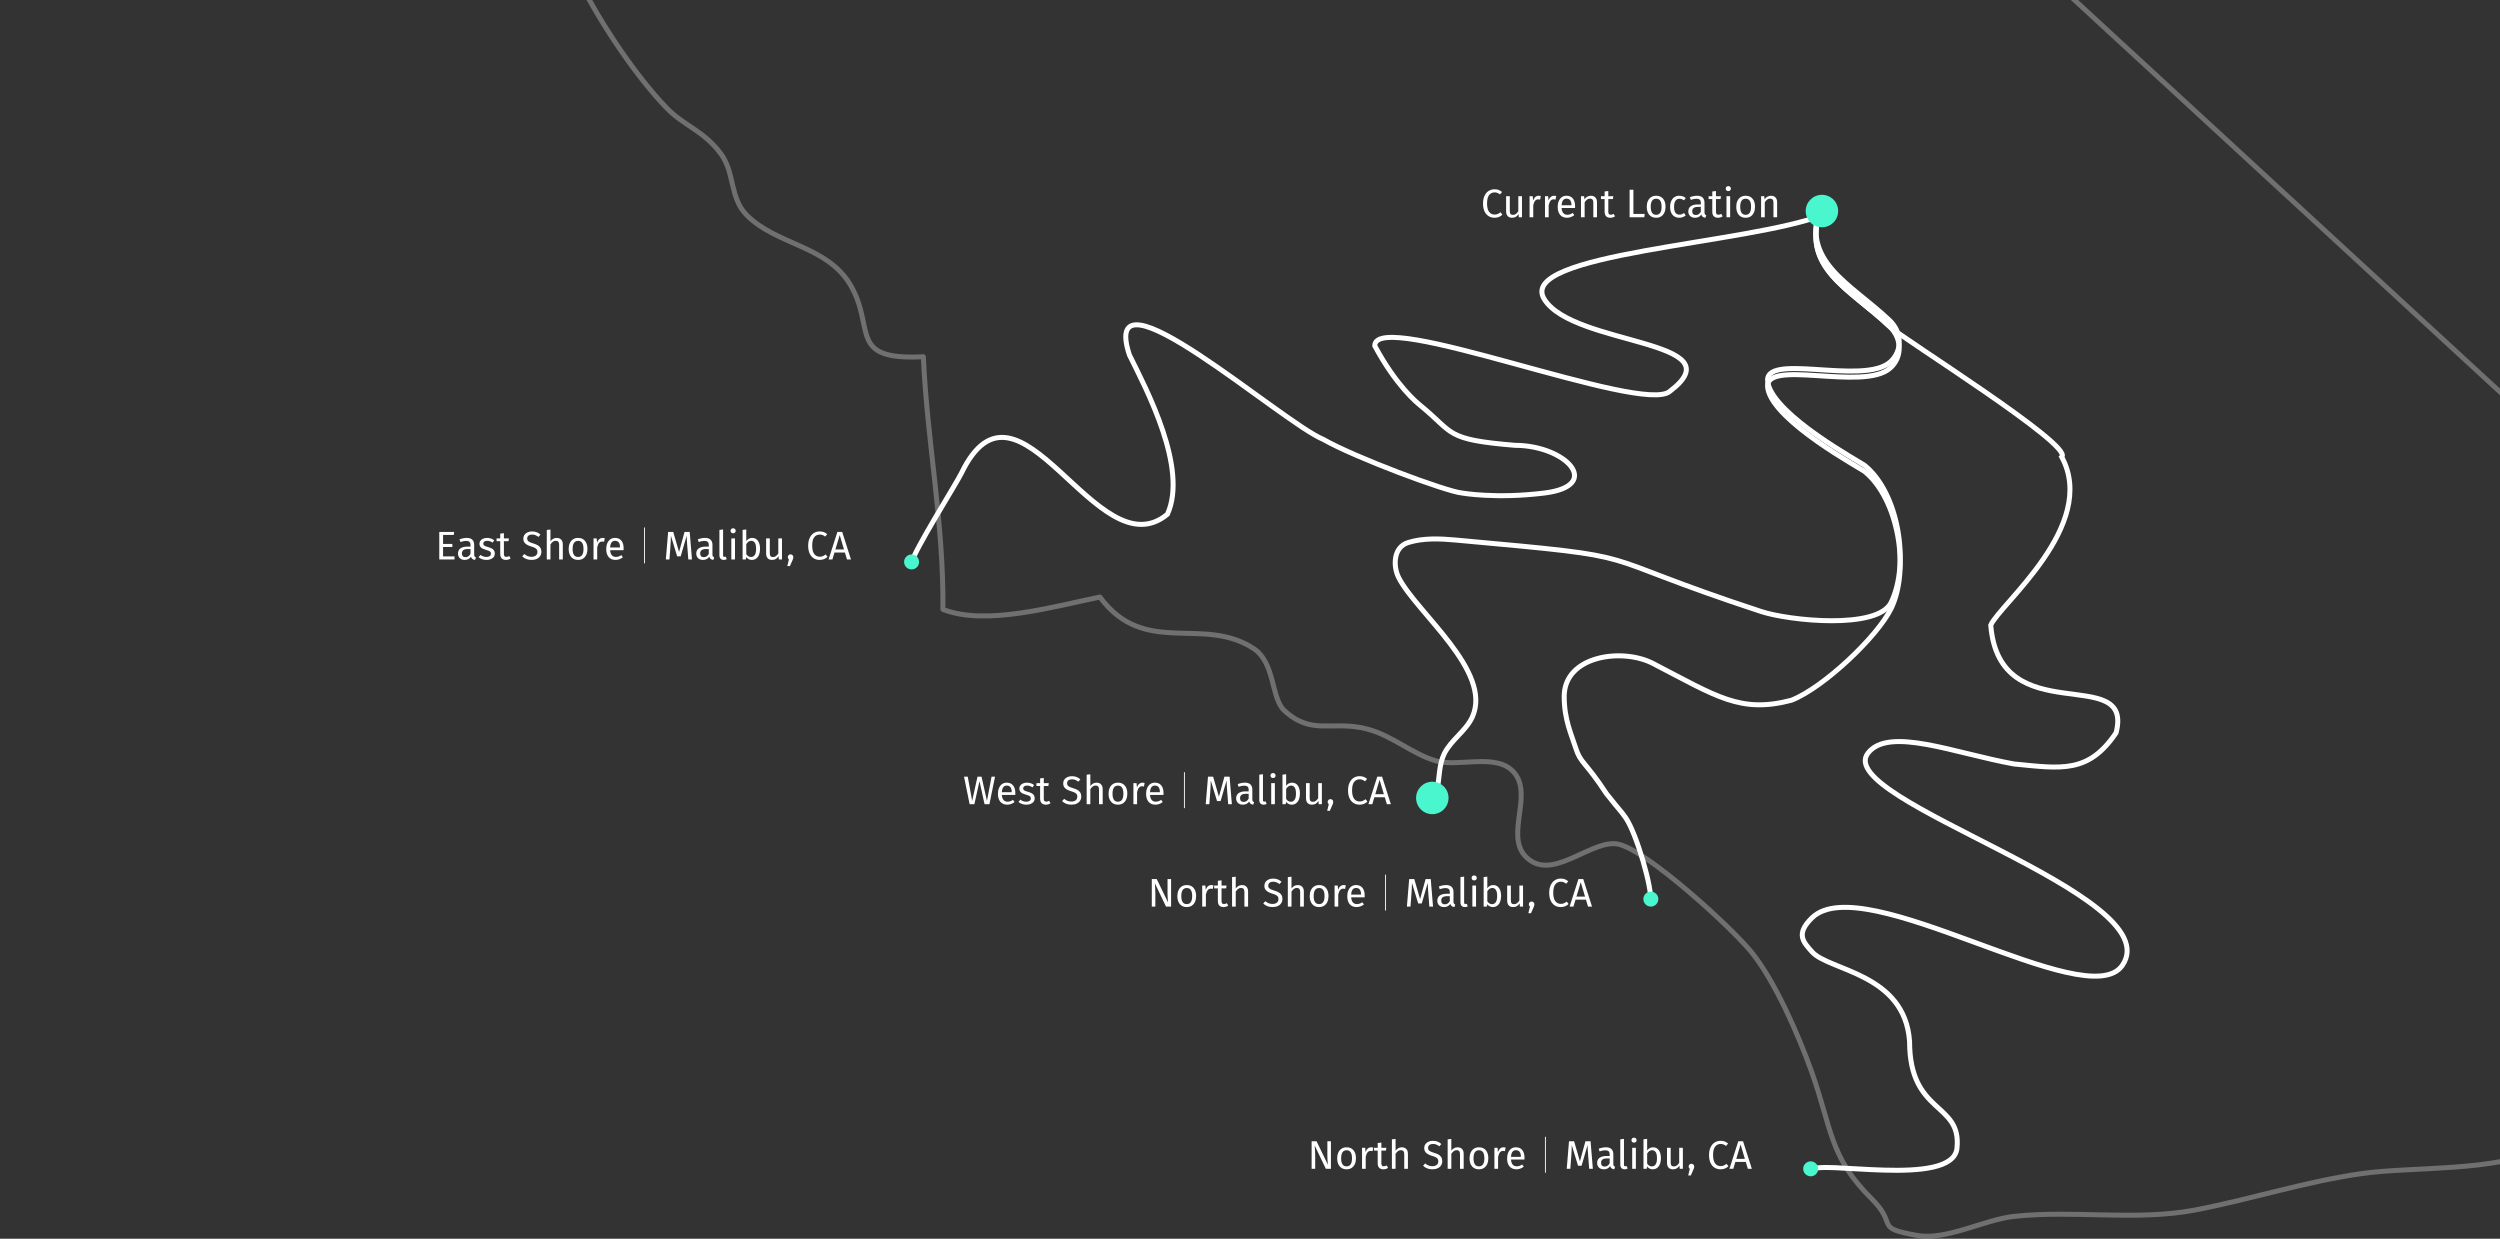 		<svg width="1001" height="496" viewBox="0 0 1001 496" fill="none" xmlns="http://www.w3.org/2000/svg">
			<rect x="0" y="0" width="1001" height="496" fill="#333333" stroke="none"/>
			<g opacity="0.298">
			<path d="M1008.08 163.448L443.182 -356.858V-747.19L28.11 -770C24.904 -762.456 4.367 -740.714 7.572 -728.596C11.43 -714.102 30.839 -718.735 36.478 -709.409C43.066 -698.42 31.729 -653.749 28.346 -640.86C21.876 -616.445 7.097 -596.665 2.822 -572.25C-4.36 -531.263 10.182 -534.53 37.724 -508.927C84.141 -465.742 46.924 -420.952 58.618 -370.223C68.115 -328.878 109.605 -307.554 124.8 -266.211C136.553 -234.37 152.697 -226.233 177.746 -202.947C177.153 -217.084 164.51 -258.785 188.253 -255.102C211.817 -251.478 202.736 -216.669 207.247 -202.115C211.045 -189.997 237.933 -165.761 215.616 -154.593C208.196 -150.91 187.066 -165.582 178.577 -169.503C184.572 -150.791 180.774 -131.367 190.271 -113.487C201.608 -92.162 213.835 -100.359 228.853 -88.775C244.344 -76.835 242.683 -63.114 235.797 -45.055C228.615 -26.225 221.196 -29.135 232.592 -6.443C240.843 9.951 254.85 30.742 266.9 43.216C273.904 50.463 281.502 52.127 288.506 61.393C294.323 69.115 292.067 79.214 299.012 86.164C310.883 98.104 331.006 98.282 340.384 113.904C350.831 131.309 338.96 144.437 369.706 142.833C371.309 177.643 377.897 209.185 377.541 243.994C394.695 250.825 422.414 242.687 440.399 239.063C458.266 263.18 481.355 246.429 501.774 259.558C510.678 265.26 508.837 279.517 514.239 284.506C525.339 294.723 533.529 288.308 547.301 291.872C557.51 294.486 565.404 301.97 575.138 304.703C584.338 307.257 599.475 301.258 606.301 309.396C614.492 319.138 600.78 336.958 613.127 344.799C623.395 351.333 638.115 335.77 648.088 338.027C659.721 340.7 693.079 371.174 701.271 381.212C710.59 392.677 719.969 414.062 725.25 428.793C733.501 451.841 732.373 463.127 749.408 479.998C760.27 490.75 749.942 491.522 767.63 494.67C779.204 496.749 794.518 488.374 806.212 487.067C830.549 484.394 855.122 489.027 879.102 484.453C901.421 480.176 922.729 473.166 945.64 469.899C965.465 467.048 1000.37 469.246 1017.94 459.801C1036.99 449.643 1038.71 426.654 1011.17 430.932C1008.97 416.26 1018.77 396.003 1007.85 385.847C1023.04 365.056 1028.56 350.384 1030.93 324.959C1032 313.792 1032.48 301.436 1038 292.05C1043.4 282.783 1058.59 277.259 1061.56 269.299C1066.13 256.943 1058.83 251.419 1053.25 244.528C1049.69 240.073 1039.54 242.212 1036.63 238.291C1031.23 231.103 1036.57 223.678 1033.6 216.431C1024.94 195.462 1014.61 187.205 1008.08 163.444C1008.26 167.424 1008.44 171.463 1008.2 175.384" 
			stroke="white" stroke-width="2" stroke-linecap="round" stroke-linejoin="round"/>
			</g>
			<path class="line line-animation-1" d="M729.114 81.5C720.546 104.881 740.614 113.086 756.675 128.368C761.434 132.896 761.888 140.378 756.879 144.903C746.107 154.634 705.264 140.477 707.854 153.306C710.53 166.555 745.061 185.092 746.618 186.36C760.284 197.492 764.735 225.735 757.208 241.219C751.852 252.237 716.342 248.523 705.172 244.854C632.024 220.826 664.985 223.692 582.817 216.23C576.527 215.659 569.935 215.367 563.894 217.211C557.671 219.11 557.869 226.899 559.957 231.111C566.876 245.067 597.849 268.738 589.514 287.083C586.956 292.712 580.963 296.268 578.264 301.83C576.151 306.188 576.385 311.332 575.445 316.083" 
			stroke="white" stroke-width="2"/>
			<path class="title title-4" d="M532.903 468H530.871L526.391 458.64C526.455 459.376 526.503 460.059 526.535 460.688C526.578 461.307 526.599 462.059 526.599 462.944V468H525.175V456.976H527.159L531.687 466.352C531.655 466.075 531.613 465.589 531.559 464.896C531.506 464.203 531.479 463.568 531.479 462.992V456.976H532.903V468ZM539.185 459.376C540.369 459.376 541.286 459.771 541.937 460.56C542.598 461.349 542.929 462.421 542.929 463.776C542.929 464.651 542.78 465.424 542.481 466.096C542.182 466.757 541.75 467.275 541.185 467.648C540.62 468.011 539.948 468.192 539.169 468.192C537.985 468.192 537.062 467.797 536.401 467.008C535.74 466.219 535.409 465.147 535.409 463.792C535.409 462.917 535.558 462.149 535.857 461.488C536.156 460.816 536.588 460.299 537.153 459.936C537.718 459.563 538.396 459.376 539.185 459.376ZM539.185 460.56C537.724 460.56 536.993 461.637 536.993 463.792C536.993 465.936 537.718 467.008 539.169 467.008C540.62 467.008 541.345 465.931 541.345 463.776C541.345 461.632 540.625 460.56 539.185 460.56ZM549.025 459.376C549.324 459.376 549.601 459.408 549.857 459.472L549.585 460.912C549.329 460.848 549.084 460.816 548.849 460.816C548.326 460.816 547.905 461.008 547.585 461.392C547.265 461.776 547.014 462.373 546.833 463.184V468H545.361V459.568H546.625L546.769 461.28C546.993 460.651 547.297 460.176 547.681 459.856C548.065 459.536 548.513 459.376 549.025 459.376ZM555.789 467.616C555.234 468 554.605 468.192 553.901 468.192C553.186 468.192 552.626 467.989 552.221 467.584C551.826 467.168 551.629 466.571 551.629 465.792V460.704H550.157V459.568H551.629V457.664L553.101 457.488V459.568H555.101L554.941 460.704H553.101V465.728C553.101 466.165 553.175 466.485 553.325 466.688C553.485 466.88 553.746 466.976 554.109 466.976C554.439 466.976 554.813 466.864 555.229 466.64L555.789 467.616ZM561.282 459.376C562.05 459.376 562.647 459.605 563.074 460.064C563.511 460.523 563.73 461.152 563.73 461.952V468H562.258V462.16C562.258 461.563 562.141 461.141 561.906 460.896C561.682 460.651 561.351 460.528 560.914 460.528C560.477 460.528 560.087 460.656 559.746 460.912C559.405 461.168 559.085 461.531 558.786 462V468H557.314V456.192L558.786 456.032V460.736C559.447 459.829 560.279 459.376 561.282 459.376ZM573.723 456.784C574.459 456.784 575.089 456.891 575.611 457.104C576.134 457.307 576.641 457.627 577.131 458.064L576.299 458.992C575.883 458.661 575.473 458.421 575.067 458.272C574.673 458.112 574.246 458.032 573.787 458.032C573.211 458.032 572.737 458.165 572.363 458.432C571.99 458.699 571.803 459.088 571.803 459.6C571.803 459.92 571.867 460.192 571.995 460.416C572.123 460.629 572.358 460.827 572.699 461.008C573.051 461.189 573.558 461.381 574.219 461.584C574.913 461.797 575.489 462.027 575.947 462.272C576.406 462.517 576.774 462.859 577.051 463.296C577.339 463.723 577.483 464.267 577.483 464.928C577.483 465.568 577.323 466.133 577.003 466.624C576.694 467.115 576.241 467.499 575.643 467.776C575.057 468.053 574.358 468.192 573.547 468.192C572.022 468.192 570.774 467.717 569.803 466.768L570.635 465.84C571.083 466.203 571.537 466.48 571.995 466.672C572.454 466.853 572.966 466.944 573.531 466.944C574.214 466.944 574.779 466.779 575.227 466.448C575.675 466.107 575.899 465.616 575.899 464.976C575.899 464.613 575.83 464.315 575.691 464.08C575.553 463.835 575.313 463.616 574.971 463.424C574.641 463.232 574.155 463.04 573.515 462.848C572.385 462.507 571.558 462.096 571.035 461.616C570.513 461.136 570.251 460.485 570.251 459.664C570.251 459.109 570.395 458.613 570.683 458.176C570.982 457.739 571.393 457.397 571.915 457.152C572.449 456.907 573.051 456.784 573.723 456.784ZM583.61 459.376C584.378 459.376 584.975 459.605 585.402 460.064C585.839 460.523 586.058 461.152 586.058 461.952V468H584.586V462.16C584.586 461.563 584.469 461.141 584.234 460.896C584.01 460.651 583.679 460.528 583.242 460.528C582.805 460.528 582.415 460.656 582.074 460.912C581.733 461.168 581.413 461.531 581.114 462V468H579.642V456.192L581.114 456.032V460.736C581.775 459.829 582.607 459.376 583.61 459.376ZM592.185 459.376C593.369 459.376 594.286 459.771 594.937 460.56C595.598 461.349 595.929 462.421 595.929 463.776C595.929 464.651 595.78 465.424 595.481 466.096C595.182 466.757 594.75 467.275 594.185 467.648C593.62 468.011 592.948 468.192 592.169 468.192C590.985 468.192 590.062 467.797 589.401 467.008C588.74 466.219 588.409 465.147 588.409 463.792C588.409 462.917 588.558 462.149 588.857 461.488C589.156 460.816 589.588 460.299 590.153 459.936C590.718 459.563 591.396 459.376 592.185 459.376ZM592.185 460.56C590.724 460.56 589.993 461.637 589.993 463.792C589.993 465.936 590.718 467.008 592.169 467.008C593.62 467.008 594.345 465.931 594.345 463.776C594.345 461.632 593.625 460.56 592.185 460.56ZM602.025 459.376C602.324 459.376 602.601 459.408 602.857 459.472L602.585 460.912C602.329 460.848 602.084 460.816 601.849 460.816C601.326 460.816 600.905 461.008 600.585 461.392C600.265 461.776 600.014 462.373 599.833 463.184V468H598.361V459.568H599.625L599.769 461.28C599.993 460.651 600.297 460.176 600.681 459.856C601.065 459.536 601.513 459.376 602.025 459.376ZM610.416 463.536C610.416 463.781 610.406 464.032 610.384 464.288H605.008C605.072 465.216 605.307 465.899 605.712 466.336C606.118 466.773 606.64 466.992 607.28 466.992C607.686 466.992 608.059 466.933 608.4 466.816C608.742 466.699 609.099 466.512 609.472 466.256L610.112 467.136C609.216 467.84 608.235 468.192 607.168 468.192C605.995 468.192 605.078 467.808 604.416 467.04C603.766 466.272 603.44 465.216 603.44 463.872C603.44 462.997 603.579 462.224 603.856 461.552C604.144 460.869 604.55 460.336 605.072 459.952C605.606 459.568 606.23 459.376 606.944 459.376C608.064 459.376 608.923 459.744 609.52 460.48C610.118 461.216 610.416 462.235 610.416 463.536ZM608.96 463.104C608.96 462.272 608.795 461.637 608.464 461.2C608.134 460.763 607.638 460.544 606.976 460.544C605.771 460.544 605.115 461.429 605.008 463.2H608.96V463.104ZM618.954 455.184V469.568H618.602V455.184H618.954ZM637.781 468H636.309L635.925 463.024C635.765 461.072 635.675 459.573 635.653 458.528L633.269 466.752H631.845L629.333 458.512C629.333 459.845 629.264 461.387 629.125 463.136L628.757 468H627.317L628.229 456.976H630.277L632.597 464.992L634.805 456.976H636.869L637.781 468ZM645.978 466.032C645.978 466.373 646.037 466.629 646.154 466.8C646.272 466.96 646.448 467.083 646.682 467.168L646.346 468.192C645.909 468.139 645.557 468.016 645.29 467.824C645.024 467.632 644.826 467.333 644.698 466.928C644.133 467.771 643.296 468.192 642.186 468.192C641.354 468.192 640.698 467.957 640.218 467.488C639.738 467.019 639.498 466.405 639.498 465.648C639.498 464.752 639.818 464.064 640.458 463.584C641.109 463.104 642.026 462.864 643.21 462.864H644.506V462.24C644.506 461.643 644.362 461.216 644.074 460.96C643.786 460.704 643.344 460.576 642.746 460.576C642.128 460.576 641.37 460.725 640.474 461.024L640.106 459.952C641.152 459.568 642.122 459.376 643.018 459.376C644.01 459.376 644.752 459.621 645.242 460.112C645.733 460.592 645.978 461.28 645.978 462.176V466.032ZM642.522 467.088C643.365 467.088 644.026 466.651 644.506 465.776V463.84H643.402C641.845 463.84 641.066 464.416 641.066 465.568C641.066 466.069 641.189 466.448 641.434 466.704C641.68 466.96 642.042 467.088 642.522 467.088ZM650.525 468.192C649.981 468.192 649.549 468.032 649.229 467.712C648.92 467.381 648.765 466.923 648.765 466.336V456.176L650.237 456V466.304C650.237 466.539 650.275 466.709 650.349 466.816C650.435 466.923 650.573 466.976 650.765 466.976C650.968 466.976 651.149 466.944 651.309 466.88L651.693 467.904C651.341 468.096 650.952 468.192 650.525 468.192ZM655.005 459.568V468H653.533V459.568H655.005ZM654.253 455.52C654.562 455.52 654.813 455.616 655.005 455.808C655.197 456 655.293 456.24 655.293 456.528C655.293 456.816 655.197 457.056 655.005 457.248C654.813 457.429 654.562 457.52 654.253 457.52C653.954 457.52 653.709 457.429 653.517 457.248C653.325 457.056 653.229 456.816 653.229 456.528C653.229 456.24 653.325 456 653.517 455.808C653.709 455.616 653.954 455.52 654.253 455.52ZM661.904 459.376C662.864 459.376 663.627 459.765 664.192 460.544C664.758 461.312 665.04 462.389 665.04 463.776C665.04 464.651 664.907 465.424 664.64 466.096C664.374 466.757 663.99 467.275 663.488 467.648C662.987 468.011 662.4 468.192 661.728 468.192C660.843 468.192 660.096 467.819 659.488 467.072L659.344 468H658.048V456.176L659.52 456V460.624C660.128 459.792 660.923 459.376 661.904 459.376ZM661.376 467.024C662.027 467.024 662.534 466.763 662.896 466.24C663.27 465.707 663.456 464.885 663.456 463.776C663.456 462.635 663.286 461.813 662.944 461.312C662.603 460.8 662.118 460.544 661.488 460.544C660.742 460.544 660.086 460.981 659.52 461.856V465.888C659.744 466.24 660.016 466.517 660.336 466.72C660.667 466.923 661.014 467.024 661.376 467.024ZM673.82 468H672.556L672.444 466.688C672.124 467.211 671.756 467.595 671.34 467.84C670.924 468.075 670.418 468.192 669.82 468.192C669.084 468.192 668.508 467.968 668.092 467.52C667.676 467.072 667.468 466.437 667.468 465.616V459.568H668.94V465.456C668.94 466.032 669.042 466.443 669.244 466.688C669.447 466.923 669.778 467.04 670.236 467.04C671.058 467.04 671.762 466.555 672.348 465.584V459.568H673.82V468ZM677.245 465.968C677.565 465.968 677.832 466.075 678.045 466.288C678.258 466.501 678.365 466.763 678.365 467.072C678.365 467.403 678.269 467.781 678.077 468.208L677.005 470.656H675.949L676.589 468C676.45 467.893 676.338 467.76 676.253 467.6C676.178 467.44 676.141 467.264 676.141 467.072C676.141 466.763 676.248 466.501 676.461 466.288C676.674 466.075 676.936 465.968 677.245 465.968ZM688.875 456.784C689.536 456.784 690.091 456.869 690.539 457.04C690.998 457.211 691.462 457.488 691.931 457.872L691.099 458.848C690.427 458.304 689.718 458.032 688.971 458.032C688.054 458.032 687.312 458.384 686.747 459.088C686.192 459.792 685.915 460.923 685.915 462.48C685.915 463.995 686.192 465.115 686.747 465.84C687.302 466.555 688.038 466.912 688.955 466.912C689.424 466.912 689.835 466.832 690.187 466.672C690.539 466.512 690.912 466.288 691.307 466L692.059 466.96C691.718 467.312 691.28 467.605 690.747 467.84C690.214 468.075 689.6 468.192 688.907 468.192C688.011 468.192 687.211 467.973 686.507 467.536C685.814 467.088 685.27 466.437 684.875 465.584C684.491 464.72 684.299 463.685 684.299 462.48C684.299 461.275 684.502 460.245 684.907 459.392C685.312 458.528 685.862 457.877 686.555 457.44C687.248 457.003 688.022 456.784 688.875 456.784ZM699.844 468L699.012 465.232H694.836L694.004 468H692.468L696.004 456.976H697.924L701.444 468H699.844ZM695.204 464H698.644L696.932 458.24L695.204 464Z" 
			fill="white"/>
			<path class="line line-animation-4" d="M729.113 83.939C720.544 107.321 740.612 115.526 756.673 130.807C761.433 135.336 830.53 178.431 825.52 182.957C840.318 210.369 800.638 242.04 797.095 250.306C800.558 293.424 854.638 265.193 847.273 293.424C836.227 309.789 825.409 307.761 806.38 305.891C782.434 301.559 756.208 290.786 747.92 301.559C733.45 320.367 869.512 358.174 849.739 386.598C835.686 406.798 746.134 347.485 725.548 367.477C718.829 374.003 722.049 377.189 725.548 381.126C732.298 388.723 762.7 389.705 764.59 416.966C764.59 446.523 785.548 441.099 783.568 459.768C781.847 475.991 726.488 463.904 725.548 468.655" 
			stroke="white" stroke-width="2"/>
			<path class="title title-3" d="M468.906 363H466.874L462.394 353.64C462.458 354.376 462.506 355.059 462.538 355.688C462.581 356.307 462.602 357.059 462.602 357.944V363H461.178V351.976H463.162L467.69 361.352C467.658 361.075 467.615 360.589 467.562 359.896C467.509 359.203 467.482 358.568 467.482 357.992V351.976H468.906V363ZM475.188 354.376C476.372 354.376 477.289 354.771 477.94 355.56C478.601 356.349 478.932 357.421 478.932 358.776C478.932 359.651 478.783 360.424 478.484 361.096C478.185 361.757 477.753 362.275 477.188 362.648C476.623 363.011 475.951 363.192 475.172 363.192C473.988 363.192 473.065 362.797 472.404 362.008C471.743 361.219 471.412 360.147 471.412 358.792C471.412 357.917 471.561 357.149 471.86 356.488C472.159 355.816 472.591 355.299 473.156 354.936C473.721 354.563 474.399 354.376 475.188 354.376ZM475.188 355.56C473.727 355.56 472.996 356.637 472.996 358.792C472.996 360.936 473.721 362.008 475.172 362.008C476.623 362.008 477.348 360.931 477.348 358.776C477.348 356.632 476.628 355.56 475.188 355.56ZM485.028 354.376C485.326 354.376 485.604 354.408 485.86 354.472L485.588 355.912C485.332 355.848 485.086 355.816 484.852 355.816C484.329 355.816 483.908 356.008 483.588 356.392C483.268 356.776 483.017 357.373 482.836 358.184V363H481.364V354.568H482.628L482.772 356.28C482.996 355.651 483.3 355.176 483.684 354.856C484.068 354.536 484.516 354.376 485.028 354.376ZM491.792 362.616C491.237 363 490.608 363.192 489.904 363.192C489.189 363.192 488.629 362.989 488.224 362.584C487.829 362.168 487.632 361.571 487.632 360.792V355.704H486.16V354.568H487.632V352.664L489.104 352.488V354.568H491.104L490.944 355.704H489.104V360.728C489.104 361.165 489.178 361.485 489.328 361.688C489.488 361.88 489.749 361.976 490.112 361.976C490.442 361.976 490.816 361.864 491.232 361.64L491.792 362.616ZM497.285 354.376C498.053 354.376 498.65 354.605 499.077 355.064C499.514 355.523 499.733 356.152 499.733 356.952V363H498.261V357.16C498.261 356.563 498.144 356.141 497.909 355.896C497.685 355.651 497.354 355.528 496.917 355.528C496.48 355.528 496.09 355.656 495.749 355.912C495.408 356.168 495.088 356.531 494.789 357V363H493.317V351.192L494.789 351.032V355.736C495.45 354.829 496.282 354.376 497.285 354.376ZM509.726 351.784C510.462 351.784 511.092 351.891 511.614 352.104C512.137 352.307 512.644 352.627 513.134 353.064L512.302 353.992C511.886 353.661 511.476 353.421 511.07 353.272C510.676 353.112 510.249 353.032 509.79 353.032C509.214 353.032 508.74 353.165 508.366 353.432C507.993 353.699 507.806 354.088 507.806 354.6C507.806 354.92 507.87 355.192 507.998 355.416C508.126 355.629 508.361 355.827 508.702 356.008C509.054 356.189 509.561 356.381 510.222 356.584C510.916 356.797 511.492 357.027 511.95 357.272C512.409 357.517 512.777 357.859 513.054 358.296C513.342 358.723 513.486 359.267 513.486 359.928C513.486 360.568 513.326 361.133 513.006 361.624C512.697 362.115 512.244 362.499 511.646 362.776C511.06 363.053 510.361 363.192 509.55 363.192C508.025 363.192 506.777 362.717 505.806 361.768L506.638 360.84C507.086 361.203 507.54 361.48 507.998 361.672C508.457 361.853 508.969 361.944 509.534 361.944C510.217 361.944 510.782 361.779 511.23 361.448C511.678 361.107 511.902 360.616 511.902 359.976C511.902 359.613 511.833 359.315 511.694 359.08C511.556 358.835 511.316 358.616 510.974 358.424C510.644 358.232 510.158 358.04 509.518 357.848C508.388 357.507 507.561 357.096 507.038 356.616C506.516 356.136 506.254 355.485 506.254 354.664C506.254 354.109 506.398 353.613 506.686 353.176C506.985 352.739 507.396 352.397 507.918 352.152C508.452 351.907 509.054 351.784 509.726 351.784ZM519.613 354.376C520.381 354.376 520.978 354.605 521.405 355.064C521.842 355.523 522.061 356.152 522.061 356.952V363H520.589V357.16C520.589 356.563 520.472 356.141 520.237 355.896C520.013 355.651 519.682 355.528 519.245 355.528C518.808 355.528 518.418 355.656 518.077 355.912C517.736 356.168 517.416 356.531 517.117 357V363H515.645V351.192L517.117 351.032V355.736C517.778 354.829 518.61 354.376 519.613 354.376ZM528.188 354.376C529.372 354.376 530.289 354.771 530.94 355.56C531.601 356.349 531.932 357.421 531.932 358.776C531.932 359.651 531.783 360.424 531.484 361.096C531.185 361.757 530.753 362.275 530.188 362.648C529.623 363.011 528.951 363.192 528.172 363.192C526.988 363.192 526.065 362.797 525.404 362.008C524.743 361.219 524.412 360.147 524.412 358.792C524.412 357.917 524.561 357.149 524.86 356.488C525.159 355.816 525.591 355.299 526.156 354.936C526.721 354.563 527.399 354.376 528.188 354.376ZM528.188 355.56C526.727 355.56 525.996 356.637 525.996 358.792C525.996 360.936 526.721 362.008 528.172 362.008C529.623 362.008 530.348 360.931 530.348 358.776C530.348 356.632 529.628 355.56 528.188 355.56ZM538.028 354.376C538.326 354.376 538.604 354.408 538.86 354.472L538.588 355.912C538.332 355.848 538.086 355.816 537.852 355.816C537.329 355.816 536.908 356.008 536.588 356.392C536.268 356.776 536.017 357.373 535.836 358.184V363H534.364V354.568H535.628L535.772 356.28C535.996 355.651 536.3 355.176 536.684 354.856C537.068 354.536 537.516 354.376 538.028 354.376ZM546.419 358.536C546.419 358.781 546.409 359.032 546.387 359.288H541.011C541.075 360.216 541.31 360.899 541.715 361.336C542.121 361.773 542.643 361.992 543.283 361.992C543.689 361.992 544.062 361.933 544.403 361.816C544.745 361.699 545.102 361.512 545.475 361.256L546.115 362.136C545.219 362.84 544.238 363.192 543.171 363.192C541.998 363.192 541.081 362.808 540.419 362.04C539.769 361.272 539.443 360.216 539.443 358.872C539.443 357.997 539.582 357.224 539.859 356.552C540.147 355.869 540.553 355.336 541.075 354.952C541.609 354.568 542.233 354.376 542.947 354.376C544.067 354.376 544.926 354.744 545.523 355.48C546.121 356.216 546.419 357.235 546.419 358.536ZM544.963 358.104C544.963 357.272 544.798 356.637 544.467 356.2C544.137 355.763 543.641 355.544 542.979 355.544C541.774 355.544 541.118 356.429 541.011 358.2H544.963V358.104ZM554.956 350.184V364.568H554.604V350.184H554.956ZM573.784 363H572.312L571.928 358.024C571.768 356.072 571.677 354.573 571.656 353.528L569.272 361.752H567.848L565.336 353.512C565.336 354.845 565.267 356.387 565.128 358.136L564.76 363H563.32L564.232 351.976H566.28L568.6 359.992L570.808 351.976H572.872L573.784 363ZM581.981 361.032C581.981 361.373 582.04 361.629 582.157 361.8C582.275 361.96 582.451 362.083 582.685 362.168L582.349 363.192C581.912 363.139 581.56 363.016 581.293 362.824C581.027 362.632 580.829 362.333 580.701 361.928C580.136 362.771 579.299 363.192 578.189 363.192C577.357 363.192 576.701 362.957 576.221 362.488C575.741 362.019 575.501 361.405 575.501 360.648C575.501 359.752 575.821 359.064 576.461 358.584C577.112 358.104 578.029 357.864 579.213 357.864H580.509V357.24C580.509 356.643 580.365 356.216 580.077 355.96C579.789 355.704 579.347 355.576 578.749 355.576C578.131 355.576 577.373 355.725 576.477 356.024L576.109 354.952C577.155 354.568 578.125 354.376 579.021 354.376C580.013 354.376 580.755 354.621 581.245 355.112C581.736 355.592 581.981 356.28 581.981 357.176V361.032ZM578.525 362.088C579.368 362.088 580.029 361.651 580.509 360.776V358.84H579.405C577.848 358.84 577.069 359.416 577.069 360.568C577.069 361.069 577.192 361.448 577.437 361.704C577.683 361.96 578.045 362.088 578.525 362.088ZM586.528 363.192C585.984 363.192 585.552 363.032 585.232 362.712C584.923 362.381 584.768 361.923 584.768 361.336V351.176L586.24 351V361.304C586.24 361.539 586.277 361.709 586.352 361.816C586.437 361.923 586.576 361.976 586.768 361.976C586.971 361.976 587.152 361.944 587.312 361.88L587.696 362.904C587.344 363.096 586.955 363.192 586.528 363.192ZM591.008 354.568V363H589.536V354.568H591.008ZM590.256 350.52C590.565 350.52 590.816 350.616 591.008 350.808C591.2 351 591.296 351.24 591.296 351.528C591.296 351.816 591.2 352.056 591.008 352.248C590.816 352.429 590.565 352.52 590.256 352.52C589.957 352.52 589.712 352.429 589.52 352.248C589.328 352.056 589.232 351.816 589.232 351.528C589.232 351.24 589.328 351 589.52 350.808C589.712 350.616 589.957 350.52 590.256 350.52ZM597.907 354.376C598.867 354.376 599.63 354.765 600.195 355.544C600.761 356.312 601.043 357.389 601.043 358.776C601.043 359.651 600.91 360.424 600.643 361.096C600.377 361.757 599.993 362.275 599.491 362.648C598.99 363.011 598.403 363.192 597.731 363.192C596.846 363.192 596.099 362.819 595.491 362.072L595.347 363H594.051V351.176L595.523 351V355.624C596.131 354.792 596.926 354.376 597.907 354.376ZM597.379 362.024C598.03 362.024 598.537 361.763 598.899 361.24C599.273 360.707 599.459 359.885 599.459 358.776C599.459 357.635 599.289 356.813 598.947 356.312C598.606 355.8 598.121 355.544 597.491 355.544C596.745 355.544 596.089 355.981 595.523 356.856V360.888C595.747 361.24 596.019 361.517 596.339 361.72C596.67 361.923 597.017 362.024 597.379 362.024ZM609.823 363H608.559L608.447 361.688C608.127 362.211 607.759 362.595 607.343 362.84C606.927 363.075 606.421 363.192 605.823 363.192C605.087 363.192 604.511 362.968 604.095 362.52C603.679 362.072 603.471 361.437 603.471 360.616V354.568H604.943V360.456C604.943 361.032 605.045 361.443 605.247 361.688C605.45 361.923 605.781 362.04 606.239 362.04C607.061 362.04 607.765 361.555 608.351 360.584V354.568H609.823V363ZM613.248 360.968C613.568 360.968 613.834 361.075 614.048 361.288C614.261 361.501 614.368 361.763 614.368 362.072C614.368 362.403 614.272 362.781 614.08 363.208L613.008 365.656H611.952L612.592 363C612.453 362.893 612.341 362.76 612.256 362.6C612.181 362.44 612.144 362.264 612.144 362.072C612.144 361.763 612.25 361.501 612.464 361.288C612.677 361.075 612.938 360.968 613.248 360.968ZM624.878 351.784C625.539 351.784 626.094 351.869 626.542 352.04C627.001 352.211 627.465 352.488 627.934 352.872L627.102 353.848C626.43 353.304 625.721 353.032 624.974 353.032C624.057 353.032 623.315 353.384 622.75 354.088C622.195 354.792 621.918 355.923 621.918 357.48C621.918 358.995 622.195 360.115 622.75 360.84C623.305 361.555 624.041 361.912 624.958 361.912C625.427 361.912 625.838 361.832 626.19 361.672C626.542 361.512 626.915 361.288 627.31 361L628.062 361.96C627.721 362.312 627.283 362.605 626.75 362.84C626.217 363.075 625.603 363.192 624.91 363.192C624.014 363.192 623.214 362.973 622.51 362.536C621.817 362.088 621.273 361.437 620.878 360.584C620.494 359.72 620.302 358.685 620.302 357.48C620.302 356.275 620.505 355.245 620.91 354.392C621.315 353.528 621.865 352.877 622.558 352.44C623.251 352.003 624.025 351.784 624.878 351.784ZM635.847 363L635.015 360.232H630.839L630.007 363H628.471L632.007 351.976H633.927L637.447 363H635.847ZM631.207 359H634.647L632.935 353.24L631.207 359Z" 
			fill="white"/>
			<path class="line line-animation-3" d="M729.113 83.939C720.545 107.321 740.613 115.526 756.674 130.807C761.433 135.336 761.887 142.817 756.878 147.342C746.105 157.074 705.262 142.917 707.853 155.745C710.529 168.994 745.06 187.531 746.616 188.799C760.283 199.932 764.734 228.174 757.207 243.658C751.851 254.676 730.444 275.181 717.305 280.374C696.822 285.75 687.41 278.867 661.828 265.639C649.537 259.283 626.303 262.481 626.303 278.867C626.303 288.233 629.285 294.302 630.856 299.33C632.862 305.748 634.64 304.652 643.197 317.755C648.812 324.841 648.731 324.343 650.814 327.269C655.282 333.544 661.79 356.298 660.85 361.049" 
			stroke="white" stroke-width="2"/>
			<path class="title title-2" d="M181.853 212.976L181.677 214.192H177.405V217.792H181.117V219.008H177.405V222.784H181.981V224H175.885V212.976H181.853ZM189.86 222.032C189.86 222.373 189.919 222.629 190.036 222.8C190.153 222.96 190.329 223.083 190.564 223.168L190.228 224.192C189.791 224.139 189.439 224.016 189.172 223.824C188.905 223.632 188.708 223.333 188.58 222.928C188.015 223.771 187.177 224.192 186.068 224.192C185.236 224.192 184.58 223.957 184.1 223.488C183.62 223.019 183.38 222.405 183.38 221.648C183.38 220.752 183.7 220.064 184.34 219.584C184.991 219.104 185.908 218.864 187.092 218.864H188.388V218.24C188.388 217.643 188.244 217.216 187.956 216.96C187.668 216.704 187.225 216.576 186.628 216.576C186.009 216.576 185.252 216.725 184.356 217.024L183.988 215.952C185.033 215.568 186.004 215.376 186.9 215.376C187.892 215.376 188.633 215.621 189.124 216.112C189.615 216.592 189.86 217.28 189.86 218.176V222.032ZM186.404 223.088C187.247 223.088 187.908 222.651 188.388 221.776V219.84H187.284C185.727 219.84 184.948 220.416 184.948 221.568C184.948 222.069 185.071 222.448 185.316 222.704C185.561 222.96 185.924 223.088 186.404 223.088ZM195.015 215.376C195.591 215.376 196.108 215.456 196.567 215.616C197.026 215.776 197.463 216.016 197.879 216.336L197.255 217.264C196.871 217.019 196.503 216.837 196.151 216.72C195.81 216.603 195.447 216.544 195.063 216.544C194.583 216.544 194.204 216.645 193.927 216.848C193.65 217.04 193.511 217.307 193.511 217.648C193.511 217.989 193.639 218.256 193.895 218.448C194.162 218.64 194.636 218.827 195.319 219.008C196.258 219.243 196.956 219.563 197.415 219.968C197.884 220.373 198.119 220.928 198.119 221.632C198.119 222.464 197.794 223.099 197.143 223.536C196.503 223.973 195.719 224.192 194.791 224.192C193.511 224.192 192.45 223.824 191.607 223.088L192.391 222.192C193.106 222.736 193.895 223.008 194.759 223.008C195.314 223.008 195.751 222.896 196.071 222.672C196.402 222.437 196.567 222.123 196.567 221.728C196.567 221.44 196.508 221.211 196.391 221.04C196.274 220.859 196.071 220.704 195.783 220.576C195.495 220.437 195.074 220.293 194.519 220.144C193.623 219.909 192.972 219.595 192.567 219.2C192.172 218.805 191.975 218.304 191.975 217.696C191.975 217.259 192.103 216.864 192.359 216.512C192.626 216.149 192.988 215.872 193.447 215.68C193.916 215.477 194.439 215.376 195.015 215.376ZM204.452 223.616C203.897 224 203.268 224.192 202.564 224.192C201.849 224.192 201.289 223.989 200.884 223.584C200.489 223.168 200.292 222.571 200.292 221.792V216.704H198.82V215.568H200.292V213.664L201.764 213.488V215.568H203.764L203.604 216.704H201.764V221.728C201.764 222.165 201.838 222.485 201.988 222.688C202.148 222.88 202.409 222.976 202.772 222.976C203.102 222.976 203.476 222.864 203.892 222.64L204.452 223.616ZM213.011 212.784C213.747 212.784 214.377 212.891 214.899 213.104C215.422 213.307 215.929 213.627 216.419 214.064L215.587 214.992C215.171 214.661 214.761 214.421 214.355 214.272C213.961 214.112 213.534 214.032 213.075 214.032C212.499 214.032 212.025 214.165 211.651 214.432C211.278 214.699 211.091 215.088 211.091 215.6C211.091 215.92 211.155 216.192 211.283 216.416C211.411 216.629 211.646 216.827 211.987 217.008C212.339 217.189 212.846 217.381 213.507 217.584C214.201 217.797 214.777 218.027 215.235 218.272C215.694 218.517 216.062 218.859 216.339 219.296C216.627 219.723 216.771 220.267 216.771 220.928C216.771 221.568 216.611 222.133 216.291 222.624C215.982 223.115 215.529 223.499 214.931 223.776C214.345 224.053 213.646 224.192 212.835 224.192C211.31 224.192 210.062 223.717 209.091 222.768L209.923 221.84C210.371 222.203 210.825 222.48 211.283 222.672C211.742 222.853 212.254 222.944 212.819 222.944C213.502 222.944 214.067 222.779 214.515 222.448C214.963 222.107 215.187 221.616 215.187 220.976C215.187 220.613 215.118 220.315 214.979 220.08C214.841 219.835 214.601 219.616 214.259 219.424C213.929 219.232 213.443 219.04 212.803 218.848C211.673 218.507 210.846 218.096 210.323 217.616C209.801 217.136 209.539 216.485 209.539 215.664C209.539 215.109 209.683 214.613 209.971 214.176C210.27 213.739 210.681 213.397 211.203 213.152C211.737 212.907 212.339 212.784 213.011 212.784ZM222.898 215.376C223.666 215.376 224.263 215.605 224.69 216.064C225.127 216.523 225.346 217.152 225.346 217.952V224H223.874V218.16C223.874 217.563 223.757 217.141 223.522 216.896C223.298 216.651 222.967 216.528 222.53 216.528C222.093 216.528 221.703 216.656 221.362 216.912C221.021 217.168 220.701 217.531 220.402 218V224H218.93V212.192L220.402 212.032V216.736C221.063 215.829 221.895 215.376 222.898 215.376ZM231.473 215.376C232.657 215.376 233.574 215.771 234.225 216.56C234.886 217.349 235.217 218.421 235.217 219.776C235.217 220.651 235.068 221.424 234.769 222.096C234.47 222.757 234.038 223.275 233.473 223.648C232.908 224.011 232.236 224.192 231.457 224.192C230.273 224.192 229.35 223.797 228.689 223.008C228.028 222.219 227.697 221.147 227.697 219.792C227.697 218.917 227.846 218.149 228.145 217.488C228.444 216.816 228.876 216.299 229.441 215.936C230.006 215.563 230.684 215.376 231.473 215.376ZM231.473 216.56C230.012 216.56 229.281 217.637 229.281 219.792C229.281 221.936 230.006 223.008 231.457 223.008C232.908 223.008 233.633 221.931 233.633 219.776C233.633 217.632 232.913 216.56 231.473 216.56ZM241.313 215.376C241.611 215.376 241.889 215.408 242.145 215.472L241.873 216.912C241.617 216.848 241.371 216.816 241.137 216.816C240.614 216.816 240.193 217.008 239.873 217.392C239.553 217.776 239.302 218.373 239.121 219.184V224H237.649V215.568H238.913L239.057 217.28C239.281 216.651 239.585 216.176 239.969 215.856C240.353 215.536 240.801 215.376 241.313 215.376ZM249.704 219.536C249.704 219.781 249.694 220.032 249.672 220.288H244.296C244.36 221.216 244.595 221.899 245 222.336C245.406 222.773 245.928 222.992 246.568 222.992C246.974 222.992 247.347 222.933 247.688 222.816C248.03 222.699 248.387 222.512 248.76 222.256L249.4 223.136C248.504 223.84 247.523 224.192 246.456 224.192C245.283 224.192 244.366 223.808 243.704 223.04C243.054 222.272 242.728 221.216 242.728 219.872C242.728 218.997 242.867 218.224 243.144 217.552C243.432 216.869 243.838 216.336 244.36 215.952C244.894 215.568 245.518 215.376 246.232 215.376C247.352 215.376 248.211 215.744 248.808 216.48C249.406 217.216 249.704 218.235 249.704 219.536ZM248.248 219.104C248.248 218.272 248.083 217.637 247.752 217.2C247.422 216.763 246.926 216.544 246.264 216.544C245.059 216.544 244.403 217.429 244.296 219.2H248.248V219.104ZM258.241 211.184V225.568H257.889V211.184H258.241ZM277.069 224H275.597L275.213 219.024C275.053 217.072 274.963 215.573 274.941 214.528L272.557 222.752H271.133L268.621 214.512C268.621 215.845 268.552 217.387 268.413 219.136L268.045 224H266.605L267.517 212.976H269.565L271.885 220.992L274.093 212.976H276.157L277.069 224ZM285.266 222.032C285.266 222.373 285.325 222.629 285.442 222.8C285.56 222.96 285.736 223.083 285.97 223.168L285.634 224.192C285.197 224.139 284.845 224.016 284.578 223.824C284.312 223.632 284.114 223.333 283.986 222.928C283.421 223.771 282.584 224.192 281.474 224.192C280.642 224.192 279.986 223.957 279.506 223.488C279.026 223.019 278.786 222.405 278.786 221.648C278.786 220.752 279.106 220.064 279.746 219.584C280.397 219.104 281.314 218.864 282.498 218.864H283.794V218.24C283.794 217.643 283.65 217.216 283.362 216.96C283.074 216.704 282.632 216.576 282.034 216.576C281.416 216.576 280.658 216.725 279.762 217.024L279.394 215.952C280.44 215.568 281.41 215.376 282.306 215.376C283.298 215.376 284.04 215.621 284.53 216.112C285.021 216.592 285.266 217.28 285.266 218.176V222.032ZM281.81 223.088C282.653 223.088 283.314 222.651 283.794 221.776V219.84H282.69C281.133 219.84 280.354 220.416 280.354 221.568C280.354 222.069 280.477 222.448 280.722 222.704C280.968 222.96 281.33 223.088 281.81 223.088ZM289.813 224.192C289.269 224.192 288.837 224.032 288.517 223.712C288.208 223.381 288.053 222.923 288.053 222.336V212.176L289.525 212V222.304C289.525 222.539 289.563 222.709 289.637 222.816C289.723 222.923 289.861 222.976 290.053 222.976C290.256 222.976 290.437 222.944 290.597 222.88L290.981 223.904C290.629 224.096 290.24 224.192 289.813 224.192ZM294.293 215.568V224H292.821V215.568H294.293ZM293.541 211.52C293.85 211.52 294.101 211.616 294.293 211.808C294.485 212 294.581 212.24 294.581 212.528C294.581 212.816 294.485 213.056 294.293 213.248C294.101 213.429 293.85 213.52 293.541 213.52C293.242 213.52 292.997 213.429 292.805 213.248C292.613 213.056 292.517 212.816 292.517 212.528C292.517 212.24 292.613 212 292.805 211.808C292.997 211.616 293.242 211.52 293.541 211.52ZM301.192 215.376C302.152 215.376 302.915 215.765 303.48 216.544C304.046 217.312 304.328 218.389 304.328 219.776C304.328 220.651 304.195 221.424 303.928 222.096C303.662 222.757 303.278 223.275 302.776 223.648C302.275 224.011 301.688 224.192 301.016 224.192C300.131 224.192 299.384 223.819 298.776 223.072L298.632 224H297.336V212.176L298.808 212V216.624C299.416 215.792 300.211 215.376 301.192 215.376ZM300.664 223.024C301.315 223.024 301.822 222.763 302.184 222.24C302.558 221.707 302.744 220.885 302.744 219.776C302.744 218.635 302.574 217.813 302.232 217.312C301.891 216.8 301.406 216.544 300.776 216.544C300.03 216.544 299.374 216.981 298.808 217.856V221.888C299.032 222.24 299.304 222.517 299.624 222.72C299.955 222.923 300.302 223.024 300.664 223.024ZM313.108 224H311.844L311.732 222.688C311.412 223.211 311.044 223.595 310.628 223.84C310.212 224.075 309.706 224.192 309.108 224.192C308.372 224.192 307.796 223.968 307.38 223.52C306.964 223.072 306.756 222.437 306.756 221.616V215.568H308.228V221.456C308.228 222.032 308.33 222.443 308.532 222.688C308.735 222.923 309.066 223.04 309.524 223.04C310.346 223.04 311.05 222.555 311.636 221.584V215.568H313.108V224ZM316.533 221.968C316.853 221.968 317.119 222.075 317.333 222.288C317.546 222.501 317.653 222.763 317.653 223.072C317.653 223.403 317.557 223.781 317.365 224.208L316.293 226.656H315.237L315.877 224C315.738 223.893 315.626 223.76 315.541 223.6C315.466 223.44 315.429 223.264 315.429 223.072C315.429 222.763 315.535 222.501 315.749 222.288C315.962 222.075 316.223 221.968 316.533 221.968ZM328.163 212.784C328.824 212.784 329.379 212.869 329.827 213.04C330.286 213.211 330.75 213.488 331.219 213.872L330.387 214.848C329.715 214.304 329.006 214.032 328.259 214.032C327.342 214.032 326.6 214.384 326.035 215.088C325.48 215.792 325.203 216.923 325.203 218.48C325.203 219.995 325.48 221.115 326.035 221.84C326.59 222.555 327.326 222.912 328.243 222.912C328.712 222.912 329.123 222.832 329.475 222.672C329.827 222.512 330.2 222.288 330.595 222L331.347 222.96C331.006 223.312 330.568 223.605 330.035 223.84C329.502 224.075 328.888 224.192 328.195 224.192C327.299 224.192 326.499 223.973 325.795 223.536C325.102 223.088 324.558 222.437 324.163 221.584C323.779 220.72 323.587 219.685 323.587 218.48C323.587 217.275 323.79 216.245 324.195 215.392C324.6 214.528 325.15 213.877 325.843 213.44C326.536 213.003 327.31 212.784 328.163 212.784ZM339.132 224L338.3 221.232H334.124L333.292 224H331.756L335.292 212.976H337.212L340.732 224H339.132ZM334.492 220H337.932L336.22 214.24L334.492 220Z" 
			fill="white"/>
			<path class="line line-animation-2" d="M730.477 85.852C700.159 97.856 606.541 101.284 618.403 119.92C630.265 138.556 695.895 135.934 668.65 156.656C657.878 166.387 550.447 122.984 550.447 138.452C558.973 154.344 567.196 161.106 568.752 162.374C582.419 173.506 578.353 175.957 606.541 178.304C627.096 178.304 641.992 194.468 618.403 197.403C598.938 199.825 585.379 197.403 585.379 197.403C579.089 196.832 542.24 183.046 529.892 175.957C513.052 169.028 439.505 103.547 452.229 142.158C459.147 156.114 475.766 187.564 467.431 205.909C439.256 229.258 407.896 142.158 384.962 189.433C382.848 193.79 366.015 220.419 365.075 225.17" 
			stroke="white" stroke-width="2"/>
			<path class="dot dot-1" fill-rule="evenodd" clip-rule="evenodd"
			d="M573.5 326C577.09 326 580 323.09 580 319.5C580 315.91 577.09 313 573.5 313C569.91 313 567 315.91 567 319.5C567 323.09 569.91 326 573.5 326Z"
			fill="#4AF6CD" />
		<path class="dot dot-3" fill-rule="evenodd" clip-rule="evenodd"
			d="M661 363C662.657 363 664 361.657 664 360C664 358.343 662.657 357 661 357C659.343 357 658 358.343 658 360C658 361.657 659.343 363 661 363Z"
			fill="#4AF6CD" />
		<path class="dot dot-4" fill-rule="evenodd" clip-rule="evenodd"
			d="M725 471C726.657 471 728 469.657 728 468C728 466.343 726.657 465 725 465C723.343 465 722 466.343 722 468C722 469.657 723.343 471 725 471Z"
			fill="#4AF6CD" />
		<path class="dot dot-2" fill-rule="evenodd" clip-rule="evenodd"
			d="M365 228C366.657 228 368 226.657 368 225C368 223.343 366.657 222 365 222C363.343 222 362 223.343 362 225C362 226.657 363.343 228 365 228Z"
			fill="#4AF6CD" />
		<path class="dot dot-5" fill-rule="evenodd" clip-rule="evenodd"
			d="M729.5 91C733.09 91 736 88.09 736 84.5C736 80.91 733.09 78 729.5 78C725.91 78 723 80.91 723 84.5C723 88.09 725.91 91 729.5 91Z"
			fill="#4AF6CD" />
			<path class="title title-1" d="M398.41 310.976L396.17 322H394.218L392.186 312.768L390.138 322H388.234L385.994 310.976H387.482L389.258 320.672L391.386 310.976H393.002L395.178 320.672L397.018 310.976H398.41ZM406.544 317.536C406.544 317.781 406.534 318.032 406.512 318.288H401.136C401.2 319.216 401.435 319.899 401.84 320.336C402.246 320.773 402.768 320.992 403.408 320.992C403.814 320.992 404.187 320.933 404.528 320.816C404.87 320.699 405.227 320.512 405.6 320.256L406.24 321.136C405.344 321.84 404.363 322.192 403.296 322.192C402.123 322.192 401.206 321.808 400.544 321.04C399.894 320.272 399.568 319.216 399.568 317.872C399.568 316.997 399.707 316.224 399.984 315.552C400.272 314.869 400.678 314.336 401.2 313.952C401.734 313.568 402.358 313.376 403.072 313.376C404.192 313.376 405.051 313.744 405.648 314.48C406.246 315.216 406.544 316.235 406.544 317.536ZM405.088 317.104C405.088 316.272 404.923 315.637 404.592 315.2C404.262 314.763 403.766 314.544 403.104 314.544C401.899 314.544 401.243 315.429 401.136 317.2H405.088V317.104ZM411.183 313.376C411.759 313.376 412.276 313.456 412.735 313.616C413.194 313.776 413.631 314.016 414.047 314.336L413.423 315.264C413.039 315.019 412.671 314.837 412.319 314.72C411.978 314.603 411.615 314.544 411.231 314.544C410.751 314.544 410.372 314.645 410.095 314.848C409.818 315.04 409.679 315.307 409.679 315.648C409.679 315.989 409.807 316.256 410.063 316.448C410.33 316.64 410.804 316.827 411.487 317.008C412.426 317.243 413.124 317.563 413.583 317.968C414.052 318.373 414.287 318.928 414.287 319.632C414.287 320.464 413.962 321.099 413.311 321.536C412.671 321.973 411.887 322.192 410.959 322.192C409.679 322.192 408.618 321.824 407.775 321.088L408.559 320.192C409.274 320.736 410.063 321.008 410.927 321.008C411.482 321.008 411.919 320.896 412.239 320.672C412.57 320.437 412.735 320.123 412.735 319.728C412.735 319.44 412.676 319.211 412.559 319.04C412.442 318.859 412.239 318.704 411.951 318.576C411.663 318.437 411.242 318.293 410.687 318.144C409.791 317.909 409.14 317.595 408.735 317.2C408.34 316.805 408.143 316.304 408.143 315.696C408.143 315.259 408.271 314.864 408.527 314.512C408.794 314.149 409.156 313.872 409.615 313.68C410.084 313.477 410.607 313.376 411.183 313.376ZM420.62 321.616C420.065 322 419.436 322.192 418.732 322.192C418.017 322.192 417.457 321.989 417.052 321.584C416.657 321.168 416.46 320.571 416.46 319.792V314.704H414.988V313.568H416.46V311.664L417.932 311.488V313.568H419.932L419.772 314.704H417.932V319.728C417.932 320.165 418.006 320.485 418.156 320.688C418.316 320.88 418.577 320.976 418.94 320.976C419.27 320.976 419.644 320.864 420.06 320.64L420.62 321.616ZM429.179 310.784C429.915 310.784 430.545 310.891 431.067 311.104C431.59 311.307 432.097 311.627 432.587 312.064L431.755 312.992C431.339 312.661 430.929 312.421 430.523 312.272C430.129 312.112 429.702 312.032 429.243 312.032C428.667 312.032 428.193 312.165 427.819 312.432C427.446 312.699 427.259 313.088 427.259 313.6C427.259 313.92 427.323 314.192 427.451 314.416C427.579 314.629 427.814 314.827 428.155 315.008C428.507 315.189 429.014 315.381 429.675 315.584C430.369 315.797 430.945 316.027 431.403 316.272C431.862 316.517 432.23 316.859 432.507 317.296C432.795 317.723 432.939 318.267 432.939 318.928C432.939 319.568 432.779 320.133 432.459 320.624C432.15 321.115 431.697 321.499 431.099 321.776C430.513 322.053 429.814 322.192 429.003 322.192C427.478 322.192 426.23 321.717 425.259 320.768L426.091 319.84C426.539 320.203 426.993 320.48 427.451 320.672C427.91 320.853 428.422 320.944 428.987 320.944C429.67 320.944 430.235 320.779 430.683 320.448C431.131 320.107 431.355 319.616 431.355 318.976C431.355 318.613 431.286 318.315 431.147 318.08C431.009 317.835 430.769 317.616 430.427 317.424C430.097 317.232 429.611 317.04 428.971 316.848C427.841 316.507 427.014 316.096 426.491 315.616C425.969 315.136 425.707 314.485 425.707 313.664C425.707 313.109 425.851 312.613 426.139 312.176C426.438 311.739 426.849 311.397 427.371 311.152C427.905 310.907 428.507 310.784 429.179 310.784ZM439.066 313.376C439.834 313.376 440.431 313.605 440.858 314.064C441.295 314.523 441.514 315.152 441.514 315.952V322H440.042V316.16C440.042 315.563 439.925 315.141 439.69 314.896C439.466 314.651 439.135 314.528 438.698 314.528C438.261 314.528 437.871 314.656 437.53 314.912C437.189 315.168 436.869 315.531 436.57 316V322H435.098V310.192L436.57 310.032V314.736C437.231 313.829 438.063 313.376 439.066 313.376ZM447.641 313.376C448.825 313.376 449.742 313.771 450.393 314.56C451.054 315.349 451.385 316.421 451.385 317.776C451.385 318.651 451.236 319.424 450.937 320.096C450.638 320.757 450.206 321.275 449.641 321.648C449.076 322.011 448.404 322.192 447.625 322.192C446.441 322.192 445.518 321.797 444.857 321.008C444.196 320.219 443.865 319.147 443.865 317.792C443.865 316.917 444.014 316.149 444.313 315.488C444.612 314.816 445.044 314.299 445.609 313.936C446.174 313.563 446.852 313.376 447.641 313.376ZM447.641 314.56C446.18 314.56 445.449 315.637 445.449 317.792C445.449 319.936 446.174 321.008 447.625 321.008C449.076 321.008 449.801 319.931 449.801 317.776C449.801 315.632 449.081 314.56 447.641 314.56ZM457.481 313.376C457.78 313.376 458.057 313.408 458.313 313.472L458.041 314.912C457.785 314.848 457.54 314.816 457.305 314.816C456.782 314.816 456.361 315.008 456.041 315.392C455.721 315.776 455.47 316.373 455.289 317.184V322H453.817V313.568H455.081L455.225 315.28C455.449 314.651 455.753 314.176 456.137 313.856C456.521 313.536 456.969 313.376 457.481 313.376ZM465.872 317.536C465.872 317.781 465.862 318.032 465.84 318.288H460.464C460.528 319.216 460.763 319.899 461.168 320.336C461.574 320.773 462.096 320.992 462.736 320.992C463.142 320.992 463.515 320.933 463.856 320.816C464.198 320.699 464.555 320.512 464.928 320.256L465.568 321.136C464.672 321.84 463.691 322.192 462.624 322.192C461.451 322.192 460.534 321.808 459.872 321.04C459.222 320.272 458.896 319.216 458.896 317.872C458.896 316.997 459.035 316.224 459.312 315.552C459.6 314.869 460.006 314.336 460.528 313.952C461.062 313.568 461.686 313.376 462.4 313.376C463.52 313.376 464.379 313.744 464.976 314.48C465.574 315.216 465.872 316.235 465.872 317.536ZM464.416 317.104C464.416 316.272 464.251 315.637 463.92 315.2C463.59 314.763 463.094 314.544 462.432 314.544C461.227 314.544 460.571 315.429 460.464 317.2H464.416V317.104ZM474.41 309.184V323.568H474.058V309.184H474.41ZM493.237 322H491.765L491.381 317.024C491.221 315.072 491.131 313.573 491.109 312.528L488.725 320.752H487.301L484.789 312.512C484.789 313.845 484.72 315.387 484.581 317.136L484.213 322H482.773L483.685 310.976H485.733L488.053 318.992L490.261 310.976H492.325L493.237 322ZM501.434 320.032C501.434 320.373 501.493 320.629 501.61 320.8C501.728 320.96 501.904 321.083 502.138 321.168L501.802 322.192C501.365 322.139 501.013 322.016 500.746 321.824C500.48 321.632 500.282 321.333 500.154 320.928C499.589 321.771 498.752 322.192 497.642 322.192C496.81 322.192 496.154 321.957 495.674 321.488C495.194 321.019 494.954 320.405 494.954 319.648C494.954 318.752 495.274 318.064 495.914 317.584C496.565 317.104 497.482 316.864 498.666 316.864H499.962V316.24C499.962 315.643 499.818 315.216 499.53 314.96C499.242 314.704 498.8 314.576 498.202 314.576C497.584 314.576 496.826 314.725 495.93 315.024L495.562 313.952C496.608 313.568 497.578 313.376 498.474 313.376C499.466 313.376 500.208 313.621 500.698 314.112C501.189 314.592 501.434 315.28 501.434 316.176V320.032ZM497.978 321.088C498.821 321.088 499.482 320.651 499.962 319.776V317.84H498.858C497.301 317.84 496.522 318.416 496.522 319.568C496.522 320.069 496.645 320.448 496.89 320.704C497.136 320.96 497.498 321.088 497.978 321.088ZM505.981 322.192C505.437 322.192 505.005 322.032 504.685 321.712C504.376 321.381 504.221 320.923 504.221 320.336V310.176L505.693 310V320.304C505.693 320.539 505.731 320.709 505.805 320.816C505.891 320.923 506.029 320.976 506.221 320.976C506.424 320.976 506.605 320.944 506.765 320.88L507.149 321.904C506.797 322.096 506.408 322.192 505.981 322.192ZM510.461 313.568V322H508.989V313.568H510.461ZM509.709 309.52C510.018 309.52 510.269 309.616 510.461 309.808C510.653 310 510.749 310.24 510.749 310.528C510.749 310.816 510.653 311.056 510.461 311.248C510.269 311.429 510.018 311.52 509.709 311.52C509.41 311.52 509.165 311.429 508.973 311.248C508.781 311.056 508.685 310.816 508.685 310.528C508.685 310.24 508.781 310 508.973 309.808C509.165 309.616 509.41 309.52 509.709 309.52ZM517.36 313.376C518.32 313.376 519.083 313.765 519.648 314.544C520.214 315.312 520.496 316.389 520.496 317.776C520.496 318.651 520.363 319.424 520.096 320.096C519.83 320.757 519.446 321.275 518.944 321.648C518.443 322.011 517.856 322.192 517.184 322.192C516.299 322.192 515.552 321.819 514.944 321.072L514.8 322H513.504V310.176L514.976 310V314.624C515.584 313.792 516.379 313.376 517.36 313.376ZM516.832 321.024C517.483 321.024 517.99 320.763 518.352 320.24C518.726 319.707 518.912 318.885 518.912 317.776C518.912 316.635 518.742 315.813 518.4 315.312C518.059 314.8 517.574 314.544 516.944 314.544C516.198 314.544 515.542 314.981 514.976 315.856V319.888C515.2 320.24 515.472 320.517 515.792 320.72C516.123 320.923 516.47 321.024 516.832 321.024ZM529.276 322H528.012L527.9 320.688C527.58 321.211 527.212 321.595 526.796 321.84C526.38 322.075 525.874 322.192 525.276 322.192C524.54 322.192 523.964 321.968 523.548 321.52C523.132 321.072 522.924 320.437 522.924 319.616V313.568H524.396V319.456C524.396 320.032 524.498 320.443 524.7 320.688C524.903 320.923 525.234 321.04 525.692 321.04C526.514 321.04 527.218 320.555 527.804 319.584V313.568H529.276V322ZM532.701 319.968C533.021 319.968 533.288 320.075 533.501 320.288C533.714 320.501 533.821 320.763 533.821 321.072C533.821 321.403 533.725 321.781 533.533 322.208L532.461 324.656H531.405L532.045 322C531.906 321.893 531.794 321.76 531.709 321.6C531.634 321.44 531.597 321.264 531.597 321.072C531.597 320.763 531.704 320.501 531.917 320.288C532.13 320.075 532.392 319.968 532.701 319.968ZM544.331 310.784C544.992 310.784 545.547 310.869 545.995 311.04C546.454 311.211 546.918 311.488 547.387 311.872L546.555 312.848C545.883 312.304 545.174 312.032 544.427 312.032C543.51 312.032 542.768 312.384 542.203 313.088C541.648 313.792 541.371 314.923 541.371 316.48C541.371 317.995 541.648 319.115 542.203 319.84C542.758 320.555 543.494 320.912 544.411 320.912C544.88 320.912 545.291 320.832 545.643 320.672C545.995 320.512 546.368 320.288 546.763 320L547.515 320.96C547.174 321.312 546.736 321.605 546.203 321.84C545.67 322.075 545.056 322.192 544.363 322.192C543.467 322.192 542.667 321.973 541.963 321.536C541.27 321.088 540.726 320.437 540.331 319.584C539.947 318.72 539.755 317.685 539.755 316.48C539.755 315.275 539.958 314.245 540.363 313.392C540.768 312.528 541.318 311.877 542.011 311.44C542.704 311.003 543.478 310.784 544.331 310.784ZM555.3 322L554.468 319.232H550.292L549.46 322H547.924L551.46 310.976H553.38L556.9 322H555.3ZM550.66 318H554.1L552.388 312.24L550.66 318Z" 
			fill="white"/>
			<path d="M598.378 75.784C599.039 75.784 599.594 75.869 600.042 76.04C600.501 76.211 600.965 76.488 601.434 76.872L600.602 77.848C599.93 77.304 599.221 77.032 598.474 77.032C597.557 77.032 596.815 77.384 596.25 78.088C595.695 78.792 595.418 79.923 595.418 81.48C595.418 82.995 595.695 84.115 596.25 84.84C596.805 85.555 597.541 85.912 598.458 85.912C598.927 85.912 599.338 85.832 599.69 85.672C600.042 85.512 600.415 85.288 600.81 85L601.562 85.96C601.221 86.312 600.783 86.605 600.25 86.84C599.717 87.075 599.103 87.192 598.41 87.192C597.514 87.192 596.714 86.973 596.01 86.536C595.317 86.088 594.773 85.437 594.378 84.584C593.994 83.72 593.802 82.685 593.802 81.48C593.802 80.275 594.005 79.245 594.41 78.392C594.815 77.528 595.365 76.877 596.058 76.44C596.751 76.003 597.525 75.784 598.378 75.784ZM609.401 87H608.137L608.025 85.688C607.705 86.211 607.337 86.595 606.921 86.84C606.505 87.075 605.999 87.192 605.401 87.192C604.665 87.192 604.089 86.968 603.673 86.52C603.257 86.072 603.049 85.437 603.049 84.616V78.568H604.521V84.456C604.521 85.032 604.623 85.443 604.825 85.688C605.028 85.923 605.359 86.04 605.817 86.04C606.639 86.04 607.343 85.555 607.929 84.584V78.568H609.401V87ZM616.106 78.376C616.405 78.376 616.682 78.408 616.938 78.472L616.666 79.912C616.41 79.848 616.165 79.816 615.93 79.816C615.407 79.816 614.986 80.008 614.666 80.392C614.346 80.776 614.095 81.373 613.914 82.184V87H612.442V78.568H613.706L613.85 80.28C614.074 79.651 614.378 79.176 614.762 78.856C615.146 78.536 615.594 78.376 616.106 78.376ZM622.278 78.376C622.576 78.376 622.854 78.408 623.11 78.472L622.838 79.912C622.582 79.848 622.336 79.816 622.102 79.816C621.579 79.816 621.158 80.008 620.838 80.392C620.518 80.776 620.267 81.373 620.086 82.184V87H618.614V78.568H619.878L620.022 80.28C620.246 79.651 620.55 79.176 620.934 78.856C621.318 78.536 621.766 78.376 622.278 78.376ZM630.669 82.536C630.669 82.781 630.659 83.032 630.637 83.288H625.261C625.325 84.216 625.56 84.899 625.965 85.336C626.371 85.773 626.893 85.992 627.533 85.992C627.939 85.992 628.312 85.933 628.653 85.816C628.995 85.699 629.352 85.512 629.725 85.256L630.365 86.136C629.469 86.84 628.488 87.192 627.421 87.192C626.248 87.192 625.331 86.808 624.669 86.04C624.019 85.272 623.693 84.216 623.693 82.872C623.693 81.997 623.832 81.224 624.109 80.552C624.397 79.869 624.803 79.336 625.325 78.952C625.859 78.568 626.483 78.376 627.197 78.376C628.317 78.376 629.176 78.744 629.773 79.48C630.371 80.216 630.669 81.235 630.669 82.536ZM629.213 82.104C629.213 81.272 629.048 80.637 628.717 80.2C628.387 79.763 627.891 79.544 627.229 79.544C626.024 79.544 625.368 80.429 625.261 82.2H629.213V82.104ZM636.988 78.376C637.756 78.376 638.353 78.605 638.78 79.064C639.217 79.523 639.436 80.152 639.436 80.952V87H637.964V81.16C637.964 80.563 637.852 80.141 637.628 79.896C637.404 79.651 637.073 79.528 636.636 79.528C636.188 79.528 635.793 79.656 635.452 79.912C635.111 80.168 634.791 80.536 634.492 81.016V87H633.02V78.568H634.284L634.412 79.816C634.711 79.368 635.079 79.016 635.516 78.76C635.964 78.504 636.455 78.376 636.988 78.376ZM646.651 86.616C646.096 87 645.467 87.192 644.763 87.192C644.048 87.192 643.488 86.989 643.083 86.584C642.688 86.168 642.491 85.571 642.491 84.792V79.704H641.019V78.568H642.491V76.664L643.963 76.488V78.568H645.963L645.803 79.704H643.963V84.728C643.963 85.165 644.038 85.485 644.187 85.688C644.347 85.88 644.608 85.976 644.971 85.976C645.302 85.976 645.675 85.864 646.091 85.64L646.651 86.616ZM654.011 75.976V85.672H658.539L658.363 87H652.491V75.976H654.011ZM663.141 78.376C664.325 78.376 665.242 78.771 665.893 79.56C666.554 80.349 666.885 81.421 666.885 82.776C666.885 83.651 666.736 84.424 666.437 85.096C666.138 85.757 665.706 86.275 665.141 86.648C664.576 87.011 663.904 87.192 663.125 87.192C661.941 87.192 661.018 86.797 660.357 86.008C659.696 85.219 659.365 84.147 659.365 82.792C659.365 81.917 659.514 81.149 659.813 80.488C660.112 79.816 660.544 79.299 661.109 78.936C661.674 78.563 662.352 78.376 663.141 78.376ZM663.141 79.56C661.68 79.56 660.949 80.637 660.949 82.792C660.949 84.936 661.674 86.008 663.125 86.008C664.576 86.008 665.301 84.931 665.301 82.776C665.301 80.632 664.581 79.56 663.141 79.56ZM672.389 78.376C672.89 78.376 673.349 78.451 673.765 78.6C674.181 78.739 674.581 78.968 674.965 79.288L674.261 80.216C673.962 80.003 673.669 79.848 673.381 79.752C673.104 79.645 672.794 79.592 672.453 79.592C671.77 79.592 671.237 79.864 670.853 80.408C670.48 80.952 670.293 81.757 670.293 82.824C670.293 83.891 670.48 84.68 670.853 85.192C671.226 85.693 671.76 85.944 672.453 85.944C672.784 85.944 673.088 85.896 673.365 85.8C673.642 85.693 673.952 85.528 674.293 85.304L674.965 86.264C674.197 86.883 673.338 87.192 672.389 87.192C671.248 87.192 670.346 86.808 669.685 86.04C669.034 85.272 668.709 84.211 668.709 82.856C668.709 81.96 668.858 81.176 669.157 80.504C669.456 79.832 669.877 79.309 670.421 78.936C670.976 78.563 671.632 78.376 672.389 78.376ZM682.481 85.032C682.481 85.373 682.54 85.629 682.657 85.8C682.775 85.96 682.951 86.083 683.185 86.168L682.849 87.192C682.412 87.139 682.06 87.016 681.793 86.824C681.527 86.632 681.329 86.333 681.201 85.928C680.636 86.771 679.799 87.192 678.689 87.192C677.857 87.192 677.201 86.957 676.721 86.488C676.241 86.019 676.001 85.405 676.001 84.648C676.001 83.752 676.321 83.064 676.961 82.584C677.612 82.104 678.529 81.864 679.713 81.864H681.009V81.24C681.009 80.643 680.865 80.216 680.577 79.96C680.289 79.704 679.847 79.576 679.249 79.576C678.631 79.576 677.873 79.725 676.977 80.024L676.609 78.952C677.655 78.568 678.625 78.376 679.521 78.376C680.513 78.376 681.255 78.621 681.745 79.112C682.236 79.592 682.481 80.28 682.481 81.176V85.032ZM679.025 86.088C679.868 86.088 680.529 85.651 681.009 84.776V82.84H679.905C678.348 82.84 677.569 83.416 677.569 84.568C677.569 85.069 677.692 85.448 677.937 85.704C678.183 85.96 678.545 86.088 679.025 86.088ZM689.76 86.616C689.206 87 688.576 87.192 687.872 87.192C687.158 87.192 686.598 86.989 686.192 86.584C685.798 86.168 685.6 85.571 685.6 84.792V79.704H684.128V78.568H685.6V76.664L687.072 76.488V78.568H689.072L688.912 79.704H687.072V84.728C687.072 85.165 687.147 85.485 687.296 85.688C687.456 85.88 687.718 85.976 688.08 85.976C688.411 85.976 688.784 85.864 689.2 85.64L689.76 86.616ZM692.758 78.568V87H691.286V78.568H692.758ZM692.006 74.52C692.315 74.52 692.566 74.616 692.758 74.808C692.95 75 693.046 75.24 693.046 75.528C693.046 75.816 692.95 76.056 692.758 76.248C692.566 76.429 692.315 76.52 692.006 76.52C691.707 76.52 691.462 76.429 691.27 76.248C691.078 76.056 690.982 75.816 690.982 75.528C690.982 75.24 691.078 75 691.27 74.808C691.462 74.616 691.707 74.52 692.006 74.52ZM698.969 78.376C700.153 78.376 701.071 78.771 701.721 79.56C702.383 80.349 702.713 81.421 702.713 82.776C702.713 83.651 702.564 84.424 702.265 85.096C701.967 85.757 701.535 86.275 700.969 86.648C700.404 87.011 699.732 87.192 698.953 87.192C697.769 87.192 696.847 86.797 696.185 86.008C695.524 85.219 695.193 84.147 695.193 82.792C695.193 81.917 695.343 81.149 695.641 80.488C695.94 79.816 696.372 79.299 696.937 78.936C697.503 78.563 698.18 78.376 698.969 78.376ZM698.969 79.56C697.508 79.56 696.777 80.637 696.777 82.792C696.777 84.936 697.503 86.008 698.953 86.008C700.404 86.008 701.129 84.931 701.129 82.776C701.129 80.632 700.409 79.56 698.969 79.56ZM709.113 78.376C709.881 78.376 710.478 78.605 710.905 79.064C711.342 79.523 711.561 80.152 711.561 80.952V87H710.089V81.16C710.089 80.563 709.977 80.141 709.753 79.896C709.529 79.651 709.198 79.528 708.761 79.528C708.313 79.528 707.918 79.656 707.577 79.912C707.236 80.168 706.916 80.536 706.617 81.016V87H705.145V78.568H706.409L706.537 79.816C706.836 79.368 707.204 79.016 707.641 78.76C708.089 78.504 708.58 78.376 709.113 78.376Z" 
			fill="white"/>
			</svg>